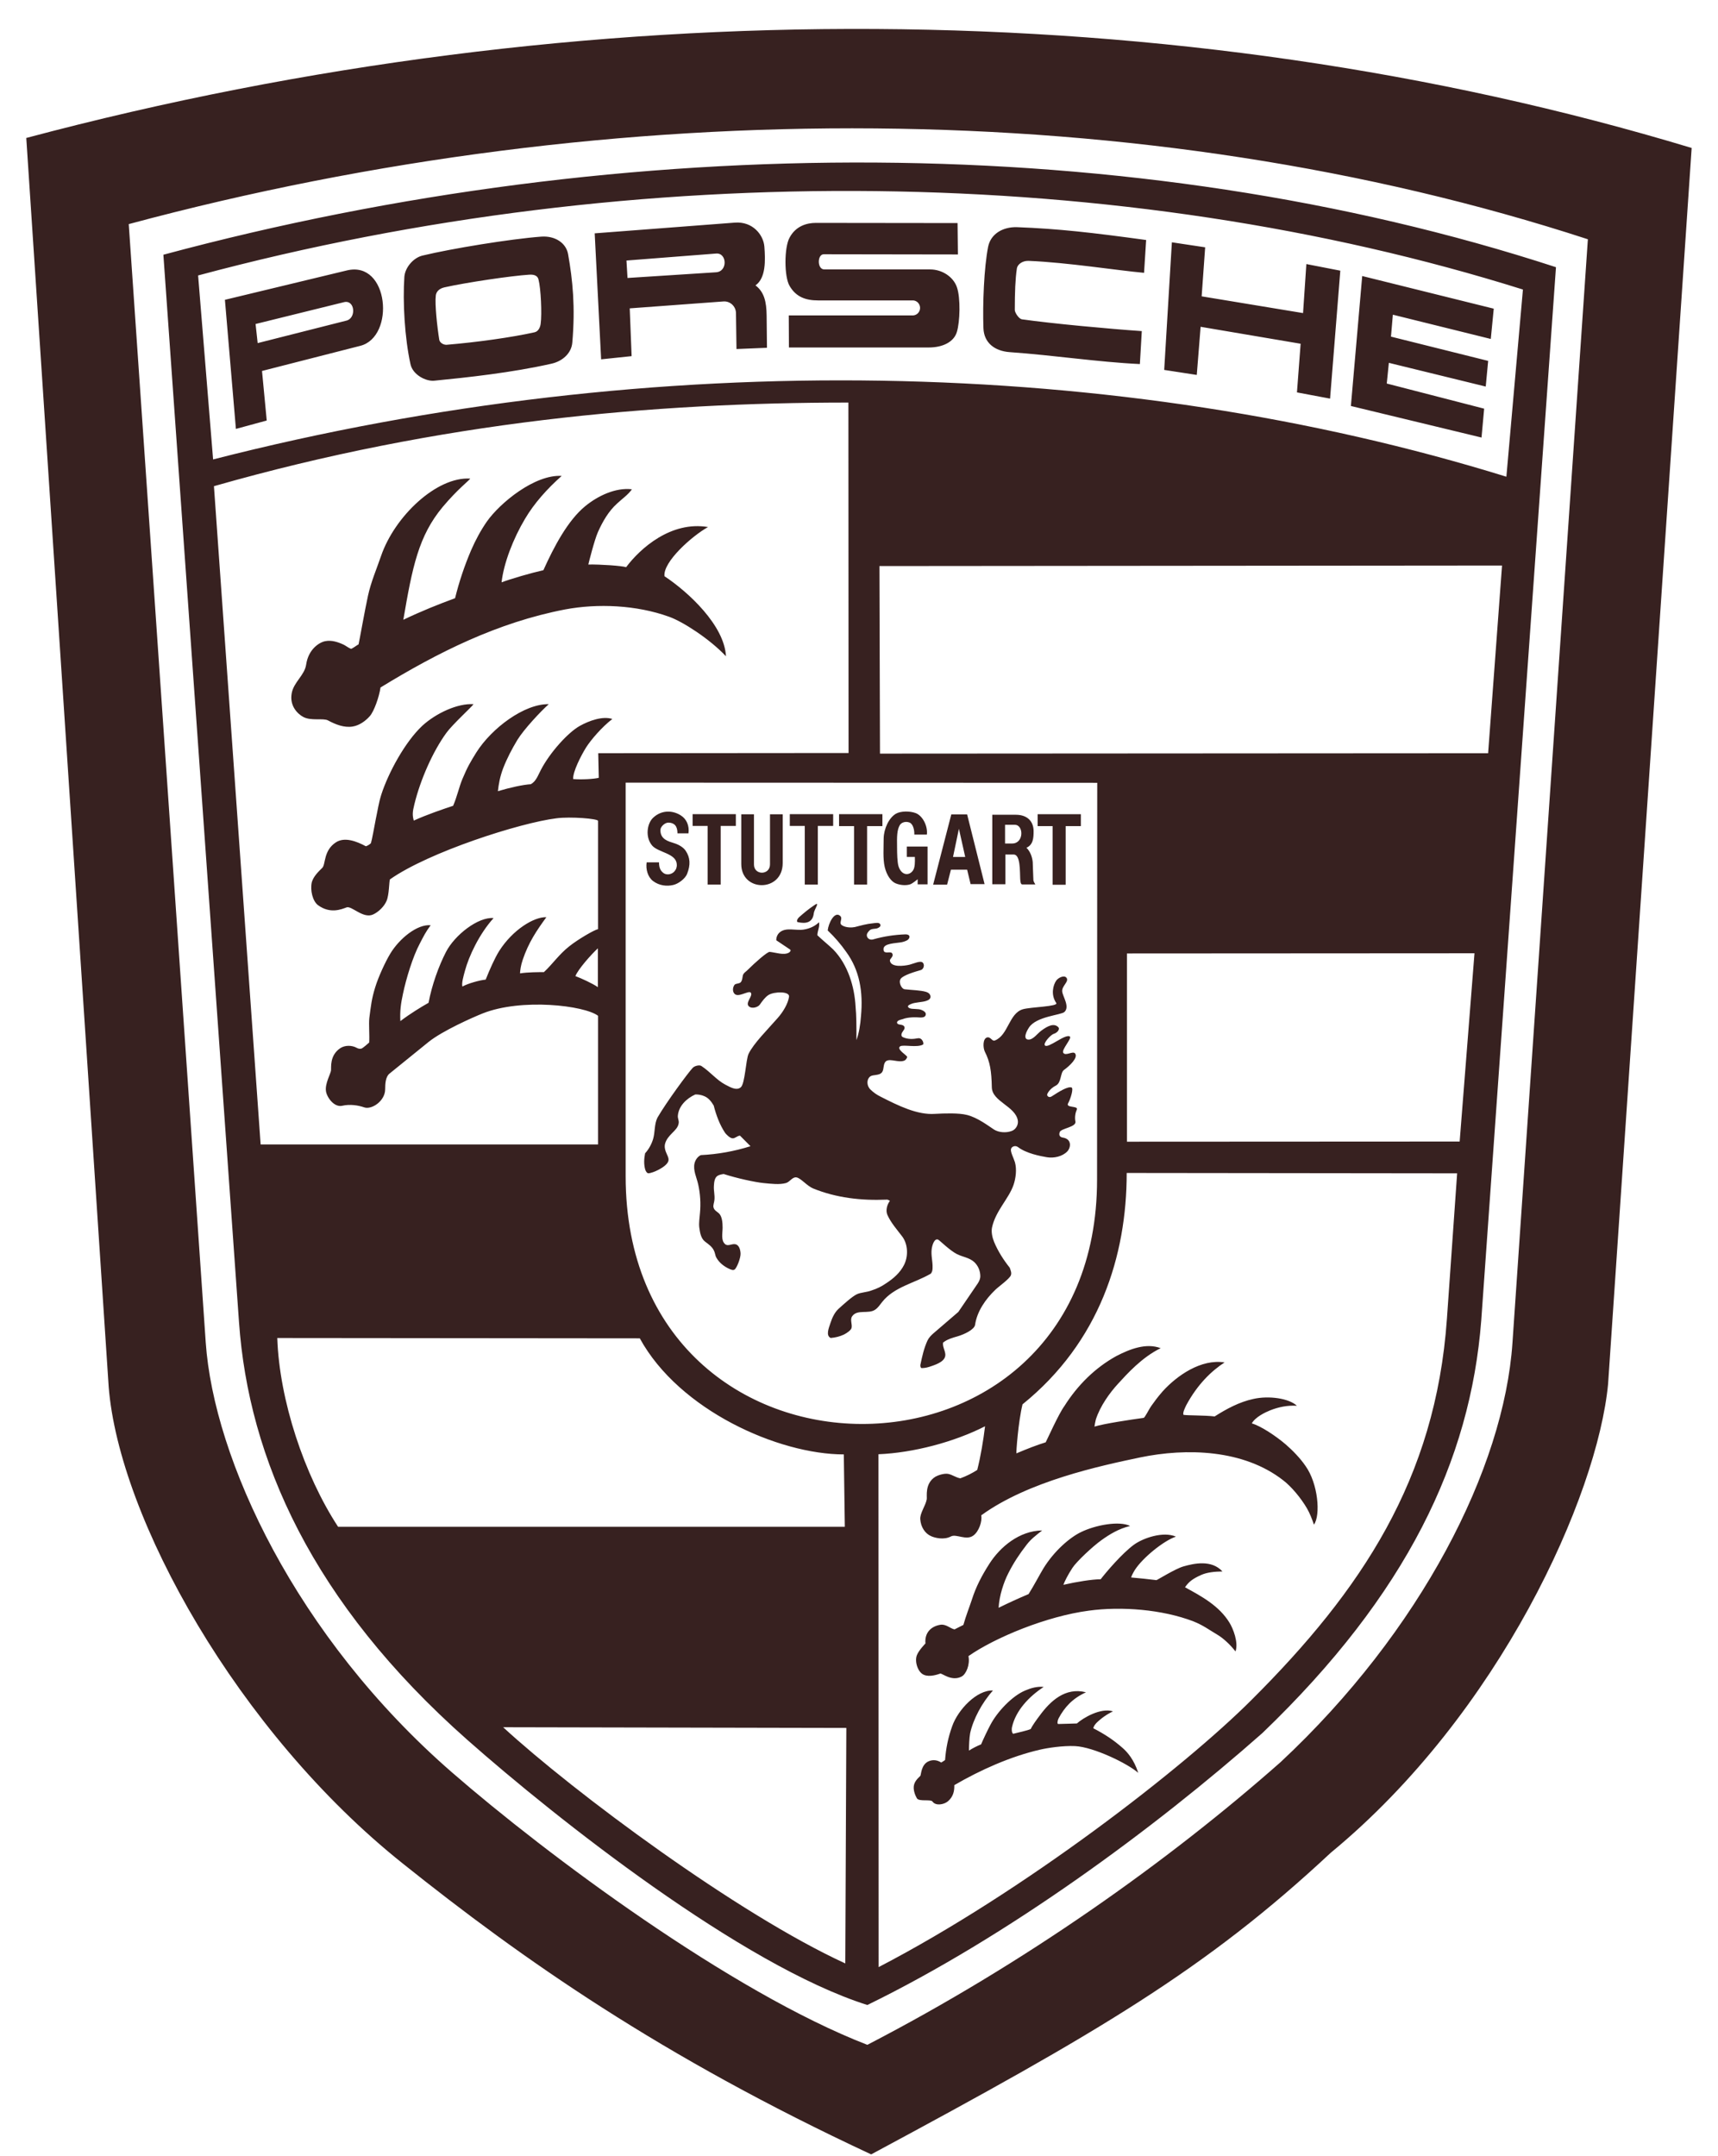 <svg width="51" height="64" viewBox="0 0 51 64" fill="none" xmlns="http://www.w3.org/2000/svg">
<path fill-rule="evenodd" clip-rule="evenodd" d="M39.503 54.995C35.791 58.461 32.594 60.329 25.861 63.947C19.594 61.027 15.503 58.148 11.956 55.313C7.053 51.402 3.532 45.053 3.226 41.159L0.78 4.095C17.349 -0.317 34.973 -0.217 50.218 4.392L47.737 41.08C47.421 44.403 44.519 50.863 39.503 54.995ZM44.898 39.864L47.137 7.102C34.017 2.822 18.302 2.758 3.822 6.652L6.107 39.843C6.345 43.293 8.771 48.568 13.42 52.611C16.218 55.044 21.699 59.129 25.748 60.695C30.413 58.278 34.653 55.272 38.015 52.304C42.183 48.415 44.644 43.579 44.898 39.864ZM37.477 51.439C34.255 54.286 29.916 57.477 25.748 59.513C22.025 58.334 16.522 53.984 13.875 51.645C9.256 47.561 7.379 43.286 7.095 39.243L4.85 7.561C18.637 3.852 33.686 3.852 46.19 7.931L43.972 39.19C43.651 43.349 41.764 47.322 37.477 51.439ZM5.881 8.176L6.326 13.637C19.487 10.266 33.274 10.605 44.718 14.15L45.209 8.594C33.351 4.869 18.954 4.668 5.881 8.176ZM38.61 10.203L35.641 9.7L35.527 11.129L34.56 10.98L34.788 7.192L35.776 7.341L35.672 8.796L38.682 9.293L38.78 7.838L39.788 8.034L39.484 11.832L38.501 11.647L38.61 10.203ZM24.284 8.917C23.922 8.917 23.632 8.817 23.441 8.489C23.276 8.219 23.276 7.341 23.441 7.05C23.622 6.711 23.948 6.616 24.217 6.616L28.426 6.621L28.436 7.553L24.454 7.547C24.258 7.547 24.253 7.997 24.47 7.997H27.609C27.976 7.997 28.302 8.224 28.405 8.521C28.519 8.838 28.498 9.558 28.405 9.854C28.317 10.15 27.986 10.314 27.572 10.314H23.42L23.415 9.362H27.112C27.167 9.357 27.218 9.332 27.255 9.291C27.292 9.25 27.313 9.196 27.313 9.14C27.313 9.084 27.292 9.03 27.255 8.988C27.218 8.947 27.167 8.922 27.112 8.917H24.284ZM21.848 9.296C21.848 9.248 21.837 9.202 21.819 9.158C21.8 9.115 21.773 9.076 21.739 9.043C21.706 9.011 21.666 8.986 21.622 8.969C21.579 8.952 21.533 8.945 21.486 8.947L18.694 9.153L18.75 10.571L17.845 10.666L17.654 6.926L21.812 6.608C22.35 6.566 22.665 6.978 22.691 7.322C22.722 7.73 22.737 8.254 22.427 8.471C22.686 8.666 22.753 8.957 22.758 9.365L22.768 10.323L21.863 10.36L21.848 9.296ZM21.255 8.082C21.612 8.061 21.581 7.494 21.255 7.526L18.597 7.733L18.628 8.251L21.255 8.082ZM12.547 7.585C13.4 7.379 15.148 7.093 16.064 7.024C16.482 6.993 16.808 7.215 16.865 7.548C17 8.315 17.082 9.109 16.989 10.172C16.963 10.479 16.705 10.723 16.364 10.797C15.19 11.062 13.871 11.204 12.893 11.3C12.645 11.326 12.252 11.125 12.185 10.808C12.014 10.035 11.952 8.956 12.004 8.215C12.025 7.939 12.273 7.648 12.547 7.585ZM15.869 9.863C15.987 9.837 16.039 9.705 16.05 9.609C16.091 9.318 16.055 8.557 15.987 8.302C15.967 8.202 15.884 8.138 15.698 8.154C15.191 8.186 13.851 8.382 13.19 8.53C13.014 8.572 12.947 8.678 12.937 8.773C12.905 9.022 12.978 9.704 13.04 10.086C13.056 10.176 13.169 10.239 13.257 10.234C14.152 10.16 15.207 10.012 15.869 9.863ZM30.534 7.743C30.337 7.737 30.203 7.859 30.187 7.965C30.14 8.277 30.125 8.679 30.125 9.203C30.125 9.272 30.239 9.462 30.337 9.478C31.227 9.605 32.953 9.764 33.895 9.828L33.838 10.806C32.602 10.748 31.309 10.547 29.97 10.452C29.53 10.42 29.21 10.177 29.194 9.743C29.168 9.029 29.21 7.949 29.334 7.32C29.416 6.933 29.778 6.732 30.187 6.743C31.422 6.79 32.405 6.902 34.024 7.124L33.962 8.098C33.176 8.028 31.687 7.79 30.534 7.743ZM10.297 8.027C11.548 7.725 11.739 10 10.695 10.265L7.778 11.011L7.918 12.482L7.003 12.731L6.677 8.899L10.297 8.027ZM10.282 9.517C10.581 9.448 10.54 8.898 10.219 8.967L7.587 9.617L7.649 10.184L10.282 9.517ZM41.229 10.77L41.167 11.384L44.058 12.13L43.98 12.987L40.102 12.051L40.438 8.193L44.343 9.162L44.255 10.061L41.348 9.341L41.292 9.992L44.177 10.712L44.105 11.474L41.229 10.77ZM13.255 21.748C12.851 22.299 12.479 23.145 12.303 23.865C12.241 24.108 12.241 24.198 12.283 24.357C12.665 24.182 13.162 24.013 13.451 23.918C13.565 23.659 13.627 23.362 13.726 23.124C13.88 22.754 13.979 22.595 14.139 22.336C14.6 21.606 15.572 20.886 16.29 20.902C16.052 21.113 15.556 21.643 15.36 21.96C15.2 22.225 15.05 22.51 14.935 22.807C14.837 23.072 14.806 23.267 14.78 23.484C15.153 23.373 15.52 23.293 15.758 23.277C15.918 23.188 15.97 23.013 16.058 22.849C16.332 22.325 16.869 21.737 17.211 21.547C17.485 21.394 17.889 21.246 18.178 21.341C17.868 21.579 17.542 21.96 17.397 22.188C17.247 22.431 17.004 22.902 17.014 23.124C17.268 23.145 17.63 23.124 17.775 23.087L17.759 22.357L25.19 22.351L25.185 11.949C19.403 11.949 13.068 12.51 6.351 14.431L7.737 33.97H17.754V30.151C17.35 29.844 15.478 29.622 14.325 30.082C14.046 30.193 13.136 30.595 12.722 30.928L11.559 31.87C11.445 31.965 11.434 32.172 11.434 32.33C11.434 32.679 11.036 32.944 10.814 32.87C10.633 32.806 10.385 32.769 10.157 32.822C9.914 32.875 9.697 32.562 9.676 32.383C9.645 32.161 9.816 31.87 9.826 31.775C9.837 31.685 9.78 31.33 10.1 31.113C10.245 31.018 10.447 31.023 10.591 31.103C10.634 31.128 10.684 31.136 10.731 31.124C10.783 31.103 10.923 30.976 10.959 30.945C10.974 30.733 10.943 30.399 10.964 30.215C11.011 29.855 11.031 29.648 11.14 29.299C11.233 28.997 11.434 28.558 11.584 28.309C11.853 27.86 12.386 27.426 12.784 27.463C12.629 27.675 12.577 27.786 12.464 28.003C12.252 28.399 12.055 29.056 11.962 29.5C11.9 29.786 11.869 30.008 11.885 30.309C12.19 30.077 12.51 29.886 12.722 29.765C12.82 29.241 13.023 28.675 13.239 28.257C13.498 27.754 14.196 27.209 14.652 27.251C14.222 27.727 13.917 28.389 13.803 28.812C13.757 28.981 13.7 29.177 13.726 29.283C13.896 29.188 14.248 29.093 14.418 29.077C14.533 28.786 14.688 28.436 14.817 28.23C15.22 27.595 15.856 27.209 16.219 27.225C15.934 27.616 15.691 27.971 15.515 28.495C15.463 28.648 15.438 28.812 15.438 28.892C15.66 28.855 16.006 28.855 16.146 28.855C16.405 28.616 16.59 28.331 16.901 28.087C17.16 27.881 17.641 27.6 17.754 27.579V24.367C17.754 24.298 16.932 24.235 16.523 24.288C15.438 24.421 12.723 25.293 11.575 26.103C11.549 26.172 11.554 26.558 11.476 26.738C11.409 26.902 11.238 27.071 11.073 27.145C10.778 27.278 10.437 26.876 10.287 26.934C10.132 26.992 9.801 27.13 9.444 26.87C9.283 26.754 9.201 26.426 9.257 26.183C9.309 26.008 9.454 25.871 9.568 25.759C9.671 25.654 9.599 25.246 9.971 25.003C10.23 24.834 10.586 24.971 10.861 25.119C10.916 25.101 10.967 25.07 11.01 25.029C11.046 24.918 11.103 24.58 11.155 24.315C11.217 24.029 11.238 23.844 11.321 23.58C11.528 22.94 12.024 22.019 12.542 21.537C12.95 21.167 13.586 20.871 14.057 20.902C14.01 20.976 13.426 21.51 13.255 21.748ZM14.45 15.485C14.843 14.925 15.878 14.078 16.674 14.126C16.239 14.512 15.857 14.941 15.588 15.396C15.237 15.983 14.952 16.718 14.89 17.285C15.154 17.184 15.774 17.004 16.131 16.925C16.447 16.221 16.86 15.444 17.372 15.025C17.739 14.724 18.267 14.465 18.759 14.523C18.645 14.687 18.458 14.814 18.319 14.946C18.066 15.173 17.89 15.48 17.75 15.793C17.646 16.025 17.471 16.724 17.465 16.756C17.822 16.75 18.453 16.793 18.587 16.835C19.007 16.274 19.922 15.459 21.018 15.644C20.542 15.909 19.674 16.681 19.726 17.104C20.439 17.576 21.504 18.565 21.551 19.48C21.065 18.962 20.264 18.448 19.86 18.306C18.893 17.956 17.739 17.909 16.778 18.089C14.771 18.475 12.998 19.364 11.296 20.406C11.255 20.687 11.105 21.11 10.981 21.253C10.857 21.396 10.67 21.533 10.469 21.565C10.216 21.607 9.957 21.502 9.74 21.385C9.6 21.306 9.233 21.407 9 21.279C8.84 21.194 8.591 20.956 8.659 20.581C8.716 20.248 9.041 20.047 9.088 19.729C9.155 19.263 9.486 19.062 9.657 19.031C9.843 18.994 10.034 19.057 10.205 19.137C10.277 19.174 10.354 19.237 10.422 19.259C10.489 19.237 10.588 19.153 10.644 19.126C10.66 19.073 10.831 18.105 10.924 17.682C11.017 17.259 11.177 16.898 11.312 16.502C11.715 15.328 12.961 14.142 13.96 14.206C13.908 14.28 13.587 14.518 13.142 15.047C12.424 15.909 12.242 16.825 11.973 18.396C12.527 18.132 13.008 17.941 13.509 17.756C13.629 17.269 13.788 16.793 13.985 16.333C14.114 16.035 14.27 15.745 14.45 15.485ZM44.589 16.786L26.107 16.802L26.123 22.369L44.176 22.358L44.589 16.786ZM28.229 45.605C28.017 45.716 27.754 45.647 27.645 45.599C27.459 45.52 27.335 45.324 27.319 45.097C27.304 44.917 27.474 44.7 27.511 44.504C27.526 44.424 27.443 44.033 27.769 43.832C27.831 43.795 28.017 43.726 28.146 43.748C28.276 43.774 28.379 43.859 28.508 43.88C28.684 43.816 28.852 43.733 29.01 43.631C29.114 43.223 29.191 42.753 29.242 42.335C28.317 42.806 27.107 43.123 26.078 43.165L26.083 58.388C30.401 56.144 35.138 52.472 37.154 50.456C40.418 47.202 42.616 43.906 42.952 39.155L43.256 34.827L33.447 34.816C33.447 37.271 32.645 39.832 30.354 41.684C30.225 42.218 30.163 43.117 30.173 43.139C30.488 43.006 30.784 42.89 31.042 42.811C31.063 42.779 31.43 41.959 31.596 41.737C31.983 41.123 32.506 40.599 33.141 40.25C33.54 40.043 34.026 39.853 34.455 40.017C33.891 40.292 33.451 40.789 33.188 41.075C32.945 41.34 32.66 41.731 32.531 42.133C32.514 42.203 32.5 42.274 32.49 42.345C32.754 42.26 33.596 42.133 33.948 42.086C33.989 42.08 34.098 41.842 34.181 41.726C34.284 41.583 34.346 41.493 34.511 41.302C34.936 40.831 35.654 40.329 36.352 40.44C35.97 40.688 35.551 41.085 35.215 41.709C35.168 41.805 35.106 41.937 35.132 41.995C35.235 42.017 35.748 42.006 36.058 42.043C36.414 41.816 36.792 41.614 37.201 41.525C37.661 41.419 38.261 41.503 38.499 41.726C38.22 41.709 37.956 41.763 37.703 41.863C37.558 41.922 37.268 42.059 37.16 42.249C37.433 42.328 37.884 42.63 38.168 42.874C38.365 43.043 38.602 43.287 38.752 43.509C39.13 44.033 39.208 44.974 39.005 45.255C38.949 45.09 38.887 44.927 38.799 44.773C38.618 44.462 38.333 44.122 38.09 43.937C36.916 43.022 35.226 42.974 33.844 43.26C32.66 43.509 30.524 43.964 29.128 44.979C29.164 45.159 29.056 45.461 28.896 45.577C28.684 45.737 28.385 45.52 28.229 45.605ZM30.534 47.316C30.688 47.072 30.875 46.718 30.968 46.564C31.294 46.03 31.765 45.633 32.084 45.479C32.525 45.262 33.232 45.136 33.548 45.294C33.202 45.379 32.938 45.543 32.695 45.717C32.447 45.893 31.96 46.347 31.836 46.538C31.697 46.75 31.604 46.94 31.567 47.041C31.96 46.95 32.431 46.876 32.674 46.876C32.85 46.648 33.315 46.104 33.662 45.85C33.941 45.648 34.536 45.447 34.908 45.611C34.551 45.728 33.921 46.236 33.688 46.601C33.636 46.685 33.59 46.776 33.579 46.823C33.77 46.839 34.132 46.876 34.329 46.902C34.35 46.902 34.888 46.564 35.131 46.495C35.447 46.405 35.964 46.289 36.289 46.644C36.052 46.648 35.829 46.67 35.653 46.75C35.4 46.865 35.291 46.95 35.178 47.114C35.674 47.384 36.191 47.665 36.496 48.162C36.605 48.337 36.77 48.75 36.677 49.019C36.522 48.818 36.31 48.622 36.139 48.522C35.896 48.379 35.72 48.242 35.425 48.125C34.5 47.771 33.29 47.676 32.323 47.808C31.071 47.972 29.535 48.607 28.749 49.157C28.801 49.405 28.682 49.696 28.543 49.765C28.248 49.919 27.964 49.659 27.912 49.676C27.834 49.702 27.596 49.787 27.426 49.712C27.255 49.644 27.147 49.336 27.214 49.141C27.265 48.993 27.473 48.781 27.473 48.781C27.441 48.458 27.648 48.263 27.932 48.225C28.093 48.21 28.206 48.337 28.336 48.364C28.455 48.305 28.538 48.263 28.599 48.231C28.672 47.966 28.78 47.696 28.853 47.474C28.972 47.099 29.147 46.765 29.37 46.416C29.691 45.914 30.26 45.437 30.937 45.427C30.73 45.591 30.61 45.681 30.481 45.845C30.259 46.131 30.088 46.39 29.933 46.697C29.794 46.967 29.664 47.368 29.644 47.723C29.936 47.579 30.233 47.443 30.534 47.316ZM30.433 50.178C30.609 50.103 30.795 50.051 30.982 50.072C30.547 50.357 30.149 50.775 30.04 51.273C30.03 51.325 30.03 51.431 30.076 51.463C30.2 51.431 30.516 51.363 30.599 51.32C30.65 51.209 30.779 51.035 30.867 50.918C31.178 50.495 31.623 50.072 32.238 50.231C31.834 50.416 31.602 50.675 31.426 51.003C31.395 51.061 31.375 51.172 31.415 51.172C31.519 51.172 31.912 51.156 31.969 51.156C32.15 50.992 32.678 50.68 33.04 50.797C32.859 50.883 32.693 50.999 32.548 51.141C32.512 51.182 32.465 51.236 32.456 51.299C32.776 51.463 33.06 51.648 33.324 51.882C33.464 52.003 33.666 52.231 33.789 52.622C33.479 52.347 32.465 51.854 31.913 51.828C31.55 51.812 31.101 51.881 30.873 51.934C29.999 52.135 29.099 52.538 28.329 52.987C28.334 53.141 28.308 53.325 28.138 53.468C28.024 53.564 27.776 53.611 27.682 53.474C27.631 53.4 27.294 53.48 27.223 53.384C27.223 53.384 27.134 53.247 27.124 53.083C27.114 52.908 27.227 52.802 27.321 52.712C27.346 52.68 27.341 52.385 27.558 52.283C27.693 52.22 27.827 52.242 27.941 52.316C27.988 52.289 28.024 52.263 28.055 52.242C28.081 51.897 28.143 51.58 28.267 51.236C28.438 50.749 28.996 50.157 29.477 50.178C29.151 50.538 28.888 51.035 28.799 51.448C28.774 51.58 28.764 51.84 28.764 51.961C28.879 51.889 29 51.827 29.125 51.776C29.177 51.649 29.327 51.332 29.405 51.189C29.6 50.818 30.04 50.342 30.433 50.178ZM8.231 39.715C8.293 41.556 9.028 43.778 10.036 45.318H25.079L25.049 43.17C23.115 43.17 20.162 41.863 18.993 39.725L8.231 39.715ZM18.573 34.913C18.573 44.701 32.567 44.701 32.567 35.013L32.572 23.235L18.573 23.23V34.913ZM23.082 30.222C23.247 30.037 23.392 29.793 23.423 29.587C23.449 29.418 22.983 29.428 22.813 29.534C22.72 29.592 22.632 29.709 22.559 29.815C22.508 29.894 22.322 29.957 22.228 29.868C22.13 29.773 22.306 29.608 22.301 29.508C22.301 29.339 21.985 29.593 21.84 29.523C21.742 29.476 21.737 29.323 21.804 29.233C21.84 29.185 21.944 29.206 21.99 29.154C22.037 29.101 22.037 29.021 22.052 28.953C22.073 28.873 22.156 28.836 22.207 28.778C22.404 28.582 22.776 28.249 22.849 28.254C23.019 28.27 23.263 28.36 23.412 28.28C23.443 28.265 23.5 28.212 23.448 28.18L23.045 27.91C23.043 27.867 23.051 27.824 23.067 27.785C23.083 27.746 23.107 27.71 23.138 27.682C23.324 27.512 23.614 27.629 23.857 27.592C24.028 27.565 24.188 27.497 24.312 27.375C24.343 27.502 24.265 27.629 24.265 27.761C24.421 27.91 24.581 28.036 24.731 28.179C25.176 28.634 25.367 29.296 25.398 29.878C25.424 30.148 25.424 30.423 25.424 30.872C25.497 30.682 25.543 30.401 25.559 30.158C25.626 29.438 25.517 28.798 25.119 28.253C24.958 28.023 24.774 27.811 24.571 27.618C24.592 27.407 24.768 27.047 24.933 27.179C25.042 27.264 24.882 27.391 24.995 27.465C25.12 27.544 25.3 27.534 25.378 27.517C25.559 27.47 25.735 27.422 25.9 27.407C25.977 27.401 26.107 27.364 26.133 27.444C26.154 27.496 26.097 27.534 26.04 27.555C25.973 27.576 25.869 27.56 25.812 27.618C25.765 27.666 25.72 27.719 25.735 27.787C25.755 27.867 25.838 27.909 25.921 27.883C26.233 27.794 26.554 27.745 26.878 27.734C27.049 27.734 27.012 27.862 26.93 27.909C26.873 27.941 26.785 27.967 26.728 27.973C26.423 28.009 26.195 28.031 26.231 28.21C26.257 28.332 26.449 28.216 26.489 28.306C26.536 28.401 26.407 28.454 26.418 28.517C26.449 28.719 26.826 28.676 27.002 28.634C27.131 28.602 27.337 28.496 27.4 28.581C27.457 28.655 27.41 28.771 27.337 28.793C27.151 28.846 26.831 28.941 26.743 29.046C26.66 29.147 26.759 29.353 26.857 29.364C27.079 29.39 27.322 29.39 27.498 29.443C27.564 29.465 27.622 29.512 27.622 29.586C27.622 29.665 27.544 29.692 27.482 29.713C27.363 29.75 27.162 29.75 27.053 29.798C27.017 29.814 26.944 29.84 26.955 29.882C26.986 29.962 27.141 29.94 27.27 29.956C27.343 29.962 27.483 30.02 27.483 30.099C27.483 30.184 27.41 30.21 27.281 30.2C27.079 30.184 26.893 30.21 26.805 30.248C26.779 30.258 26.624 30.279 26.629 30.354C26.64 30.443 26.805 30.385 26.846 30.475C26.883 30.56 26.769 30.608 26.759 30.713C26.759 30.756 26.779 30.777 26.821 30.793C26.955 30.851 27.11 30.845 27.245 30.819C27.385 30.793 27.436 30.984 27.4 31.005C27.22 31.105 26.816 30.999 26.723 31.057C26.594 31.142 26.94 31.332 26.93 31.375C26.919 31.422 26.878 31.47 26.846 31.481C26.671 31.549 26.444 31.417 26.314 31.491C26.206 31.56 26.252 31.735 26.185 31.825C26.102 31.936 25.916 31.888 25.833 31.952C25.725 32.031 25.72 32.221 25.838 32.338C25.932 32.428 26.019 32.491 26.138 32.55C26.676 32.825 27.235 33.099 27.757 33.062C28.026 33.047 28.466 33.031 28.709 33.095C29.024 33.174 29.345 33.422 29.51 33.529C29.644 33.613 29.862 33.635 30.032 33.57C30.156 33.529 30.239 33.38 30.214 33.253C30.136 32.83 29.453 32.698 29.443 32.275C29.433 31.788 29.391 31.523 29.236 31.216C29.179 31.1 29.169 30.83 29.303 30.793C29.412 30.767 29.448 30.92 29.536 30.883C29.934 30.724 29.95 30.079 30.364 29.957C30.606 29.888 31.424 29.878 31.356 29.772C31.186 29.523 31.263 29.238 31.356 29.105C31.418 29.02 31.588 28.936 31.657 29.02C31.749 29.132 31.516 29.264 31.532 29.428C31.547 29.581 31.765 29.878 31.599 30.037C31.501 30.132 30.762 30.164 30.544 30.502C30.41 30.708 30.395 30.872 30.555 30.857C30.684 30.841 30.792 30.682 30.912 30.592C31.124 30.434 31.294 30.37 31.413 30.486C31.476 30.544 31.392 30.655 31.279 30.687C31.186 30.719 30.959 30.968 31.02 31.031C31.113 31.132 31.63 30.672 31.76 30.767C31.827 30.819 31.506 31.158 31.563 31.248C31.63 31.359 31.847 31.184 31.915 31.269C32.013 31.396 31.744 31.645 31.588 31.756C31.47 31.835 31.516 32.132 31.345 32.222C31.154 32.317 31.066 32.486 31.087 32.513C31.108 32.554 31.154 32.587 31.227 32.539C31.439 32.401 31.702 32.237 31.811 32.28C31.873 32.306 31.785 32.608 31.707 32.75C31.629 32.893 32.023 32.814 31.965 32.936C31.925 33.026 31.898 33.163 31.925 33.29C31.956 33.455 31.5 33.491 31.459 33.602C31.413 33.729 31.506 33.761 31.552 33.766C31.826 33.809 31.79 34.068 31.681 34.179C31.537 34.327 31.288 34.385 31.071 34.348C30.884 34.316 30.466 34.237 30.218 34.047C30.14 33.989 30.026 34.03 30.011 34.11C29.995 34.2 30.088 34.364 30.13 34.502C30.187 34.708 30.156 34.967 30.088 35.169C29.944 35.587 29.556 35.936 29.448 36.438C29.422 36.571 29.458 36.735 29.51 36.862C29.624 37.137 29.789 37.396 29.975 37.629C30.001 37.704 30.038 37.788 30.007 37.856C29.965 37.962 29.644 38.19 29.551 38.28C29.256 38.561 29.003 38.926 28.946 39.323C28.925 39.465 28.625 39.608 28.424 39.666C28.274 39.709 28.119 39.751 27.995 39.852C27.979 39.968 28.046 40.069 28.061 40.184C28.088 40.386 27.84 40.486 27.648 40.55C27.56 40.582 27.467 40.608 27.363 40.608C27.327 40.608 27.317 40.544 27.322 40.513C27.379 40.238 27.43 40.016 27.534 39.788C27.575 39.703 27.642 39.635 27.71 39.576L28.449 38.941L29.029 38.09C29.08 38.01 29.101 37.941 29.101 37.883C29.101 37.719 29.034 37.566 28.92 37.46C28.775 37.327 28.563 37.306 28.403 37.222C28.196 37.116 27.896 36.82 27.855 36.798C27.741 36.74 27.674 36.952 27.658 37.073C27.633 37.258 27.689 37.433 27.684 37.618C27.684 37.703 27.674 37.751 27.633 37.804C27.147 38.089 26.541 38.195 26.184 38.65C26.122 38.729 26.066 38.815 25.983 38.872C25.781 39.015 25.445 38.851 25.295 39.073C25.228 39.174 25.305 39.306 25.279 39.417C25.264 39.481 25.145 39.566 25.052 39.613C24.927 39.672 24.794 39.703 24.659 39.714C24.509 39.64 24.602 39.423 24.653 39.269C24.705 39.11 24.778 38.952 24.896 38.846C25.072 38.687 25.294 38.486 25.434 38.417C25.553 38.359 25.734 38.359 25.879 38.301C26.032 38.253 26.176 38.182 26.308 38.089C26.519 37.952 26.716 37.783 26.835 37.55C26.97 37.285 26.954 36.931 26.784 36.703C26.628 36.497 26.448 36.296 26.344 36.063C26.287 35.936 26.328 35.761 26.417 35.645C26.411 35.64 26.349 35.597 26.313 35.608C25.573 35.64 24.824 35.556 24.136 35.275C23.955 35.201 23.768 34.962 23.639 34.947C23.52 34.931 23.448 35.084 23.329 35.116C23.137 35.169 22.889 35.137 22.667 35.116C22.408 35.09 21.87 34.973 21.483 34.847C21.42 34.857 21.353 34.868 21.296 34.904C21.213 34.962 21.198 35.09 21.193 35.196C21.182 35.339 21.224 35.471 21.208 35.619C21.203 35.693 21.162 35.773 21.182 35.842C21.203 35.926 21.286 35.963 21.343 36.016C21.436 36.106 21.451 36.291 21.451 36.44C21.451 36.603 21.395 36.821 21.529 36.932C21.612 37 21.725 36.911 21.829 36.932C21.942 36.953 21.979 37.096 21.984 37.207C21.989 37.334 21.886 37.603 21.818 37.673C21.772 37.72 21.694 37.683 21.637 37.657C21.488 37.588 21.348 37.477 21.265 37.328C21.229 37.265 21.229 37.186 21.192 37.117C21.136 37 21.032 36.932 20.929 36.853C20.805 36.757 20.779 36.583 20.758 36.429C20.743 36.286 20.769 36.149 20.779 36.005C20.806 35.722 20.788 35.437 20.727 35.159C20.681 34.948 20.567 34.736 20.619 34.524C20.645 34.424 20.712 34.328 20.805 34.286C21.305 34.262 21.8 34.173 22.279 34.022L21.968 33.709C21.891 33.709 21.829 33.788 21.751 33.788C21.668 33.788 21.555 33.667 21.524 33.625C21.363 33.381 21.26 33.1 21.187 32.815C21.12 32.703 21.038 32.593 20.913 32.539C20.827 32.501 20.733 32.483 20.64 32.486C20.381 32.603 20.143 32.831 20.122 33.122C20.117 33.196 20.158 33.259 20.148 33.333C20.133 33.46 20.04 33.545 19.951 33.635C19.863 33.725 19.781 33.815 19.745 33.942C19.713 34.048 19.75 34.159 19.796 34.259C19.827 34.328 19.863 34.397 19.838 34.471C19.776 34.645 19.367 34.825 19.248 34.825C19.207 34.825 19.171 34.767 19.155 34.719C19.108 34.56 19.119 34.391 19.15 34.233C19.259 34.112 19.34 33.967 19.388 33.809C19.45 33.598 19.419 33.37 19.517 33.174C19.776 32.724 20.438 31.825 20.567 31.693C20.624 31.635 20.763 31.603 20.82 31.64C21.099 31.825 21.265 32.053 21.534 32.196C21.679 32.27 21.86 32.381 21.989 32.275C22.118 32.169 22.139 31.46 22.222 31.28C22.373 30.968 22.792 30.555 23.082 30.222ZM28.229 25.814L28.115 26.259H27.701L28.24 24.174H28.71L29.228 26.243H28.813L28.71 25.814H28.229ZM28.653 25.436L28.466 24.6L28.291 25.436H28.653ZM27.142 24.773C27.148 24.636 27.106 24.456 26.998 24.414C26.884 24.371 26.765 24.409 26.713 24.488C26.625 24.636 26.625 24.837 26.63 25.144C26.63 25.329 26.636 25.588 26.672 25.71C26.759 25.99 26.993 26.006 27.106 25.832C27.163 25.747 27.163 25.583 27.158 25.435H26.919V25.128H27.535V26.249H27.241V26.096C27.235 26.107 27.106 26.207 27.044 26.239C26.94 26.287 26.744 26.287 26.584 26.218C26.449 26.16 26.32 25.975 26.264 25.736C26.206 25.488 26.232 25.165 26.232 24.89C26.237 24.599 26.387 24.276 26.594 24.154C26.739 24.07 27.008 24.07 27.178 24.133C27.385 24.207 27.546 24.514 27.515 24.773H27.142ZM20.215 24.206C20.38 24.311 20.468 24.508 20.438 24.735H20.111C20.111 24.523 20.024 24.423 19.848 24.417C19.739 24.412 19.605 24.539 19.605 24.634C19.599 24.915 19.842 24.973 20.008 25.026C20.132 25.063 20.282 25.142 20.355 25.253C20.489 25.454 20.505 25.666 20.396 25.941C20.344 26.073 20.148 26.232 19.982 26.269C19.796 26.312 19.569 26.291 19.382 26.148C19.232 26.031 19.165 25.804 19.196 25.597H19.563C19.563 25.698 19.579 25.772 19.62 25.835C19.651 25.878 19.708 25.947 19.806 25.952C19.845 25.955 19.884 25.949 19.921 25.934C19.957 25.92 19.99 25.898 20.017 25.869C20.044 25.84 20.065 25.806 20.078 25.768C20.09 25.73 20.095 25.69 20.09 25.65C20.07 25.327 19.543 25.306 19.361 25.1C19.144 24.846 19.211 24.439 19.387 24.274C19.631 24.042 19.962 24.042 20.215 24.206ZM30.657 25.586C30.662 25.665 30.667 25.945 30.677 26.125C30.683 26.178 30.735 26.247 30.735 26.252H30.347C30.295 26.252 30.29 26.157 30.285 26.078C30.274 25.866 30.295 25.364 30.093 25.364H29.845V26.247H29.457V24.184H30.155C30.507 24.184 30.683 24.39 30.683 24.671C30.683 24.856 30.677 25.073 30.471 25.163C30.579 25.268 30.641 25.427 30.657 25.586ZM30.125 24.482H29.836V25.037H30.048C30.399 25.037 30.394 24.482 30.125 24.482ZM21.394 26.256H21.006V24.515H20.561V24.166H21.844V24.515H21.394V26.256ZM23.89 26.256V24.515H23.446V24.166H24.733V24.515H24.278V26.256H23.89ZM24.908 24.166H26.195V24.521H25.74V26.256H25.353V24.521H24.908V24.166ZM31.635 24.521V26.262H31.247V24.521H30.803V24.167H32.086V24.521H31.635ZM22.858 25.656V24.17H23.235V25.619C23.235 26.487 22.005 26.487 22.005 25.646V24.17H22.382V25.662C22.382 25.985 22.858 25.985 22.858 25.656ZM23.729 27.218C23.843 27.117 24.003 26.98 24.189 26.858C24.354 26.747 24.168 27.001 24.158 27.107C24.127 27.392 23.915 27.424 23.682 27.371C23.641 27.361 23.657 27.281 23.729 27.218ZM33.454 33.888L43.331 33.883L43.771 28.295L33.454 28.301V33.888ZM25.124 51.289L14.936 51.268C17.036 53.199 21.897 56.813 25.093 58.279L25.124 51.289ZM17.749 28.148C17.552 28.328 17.159 28.772 17.081 28.973C17.253 29.037 17.588 29.19 17.749 29.301V28.148Z" fill="#372120"/>
</svg>
